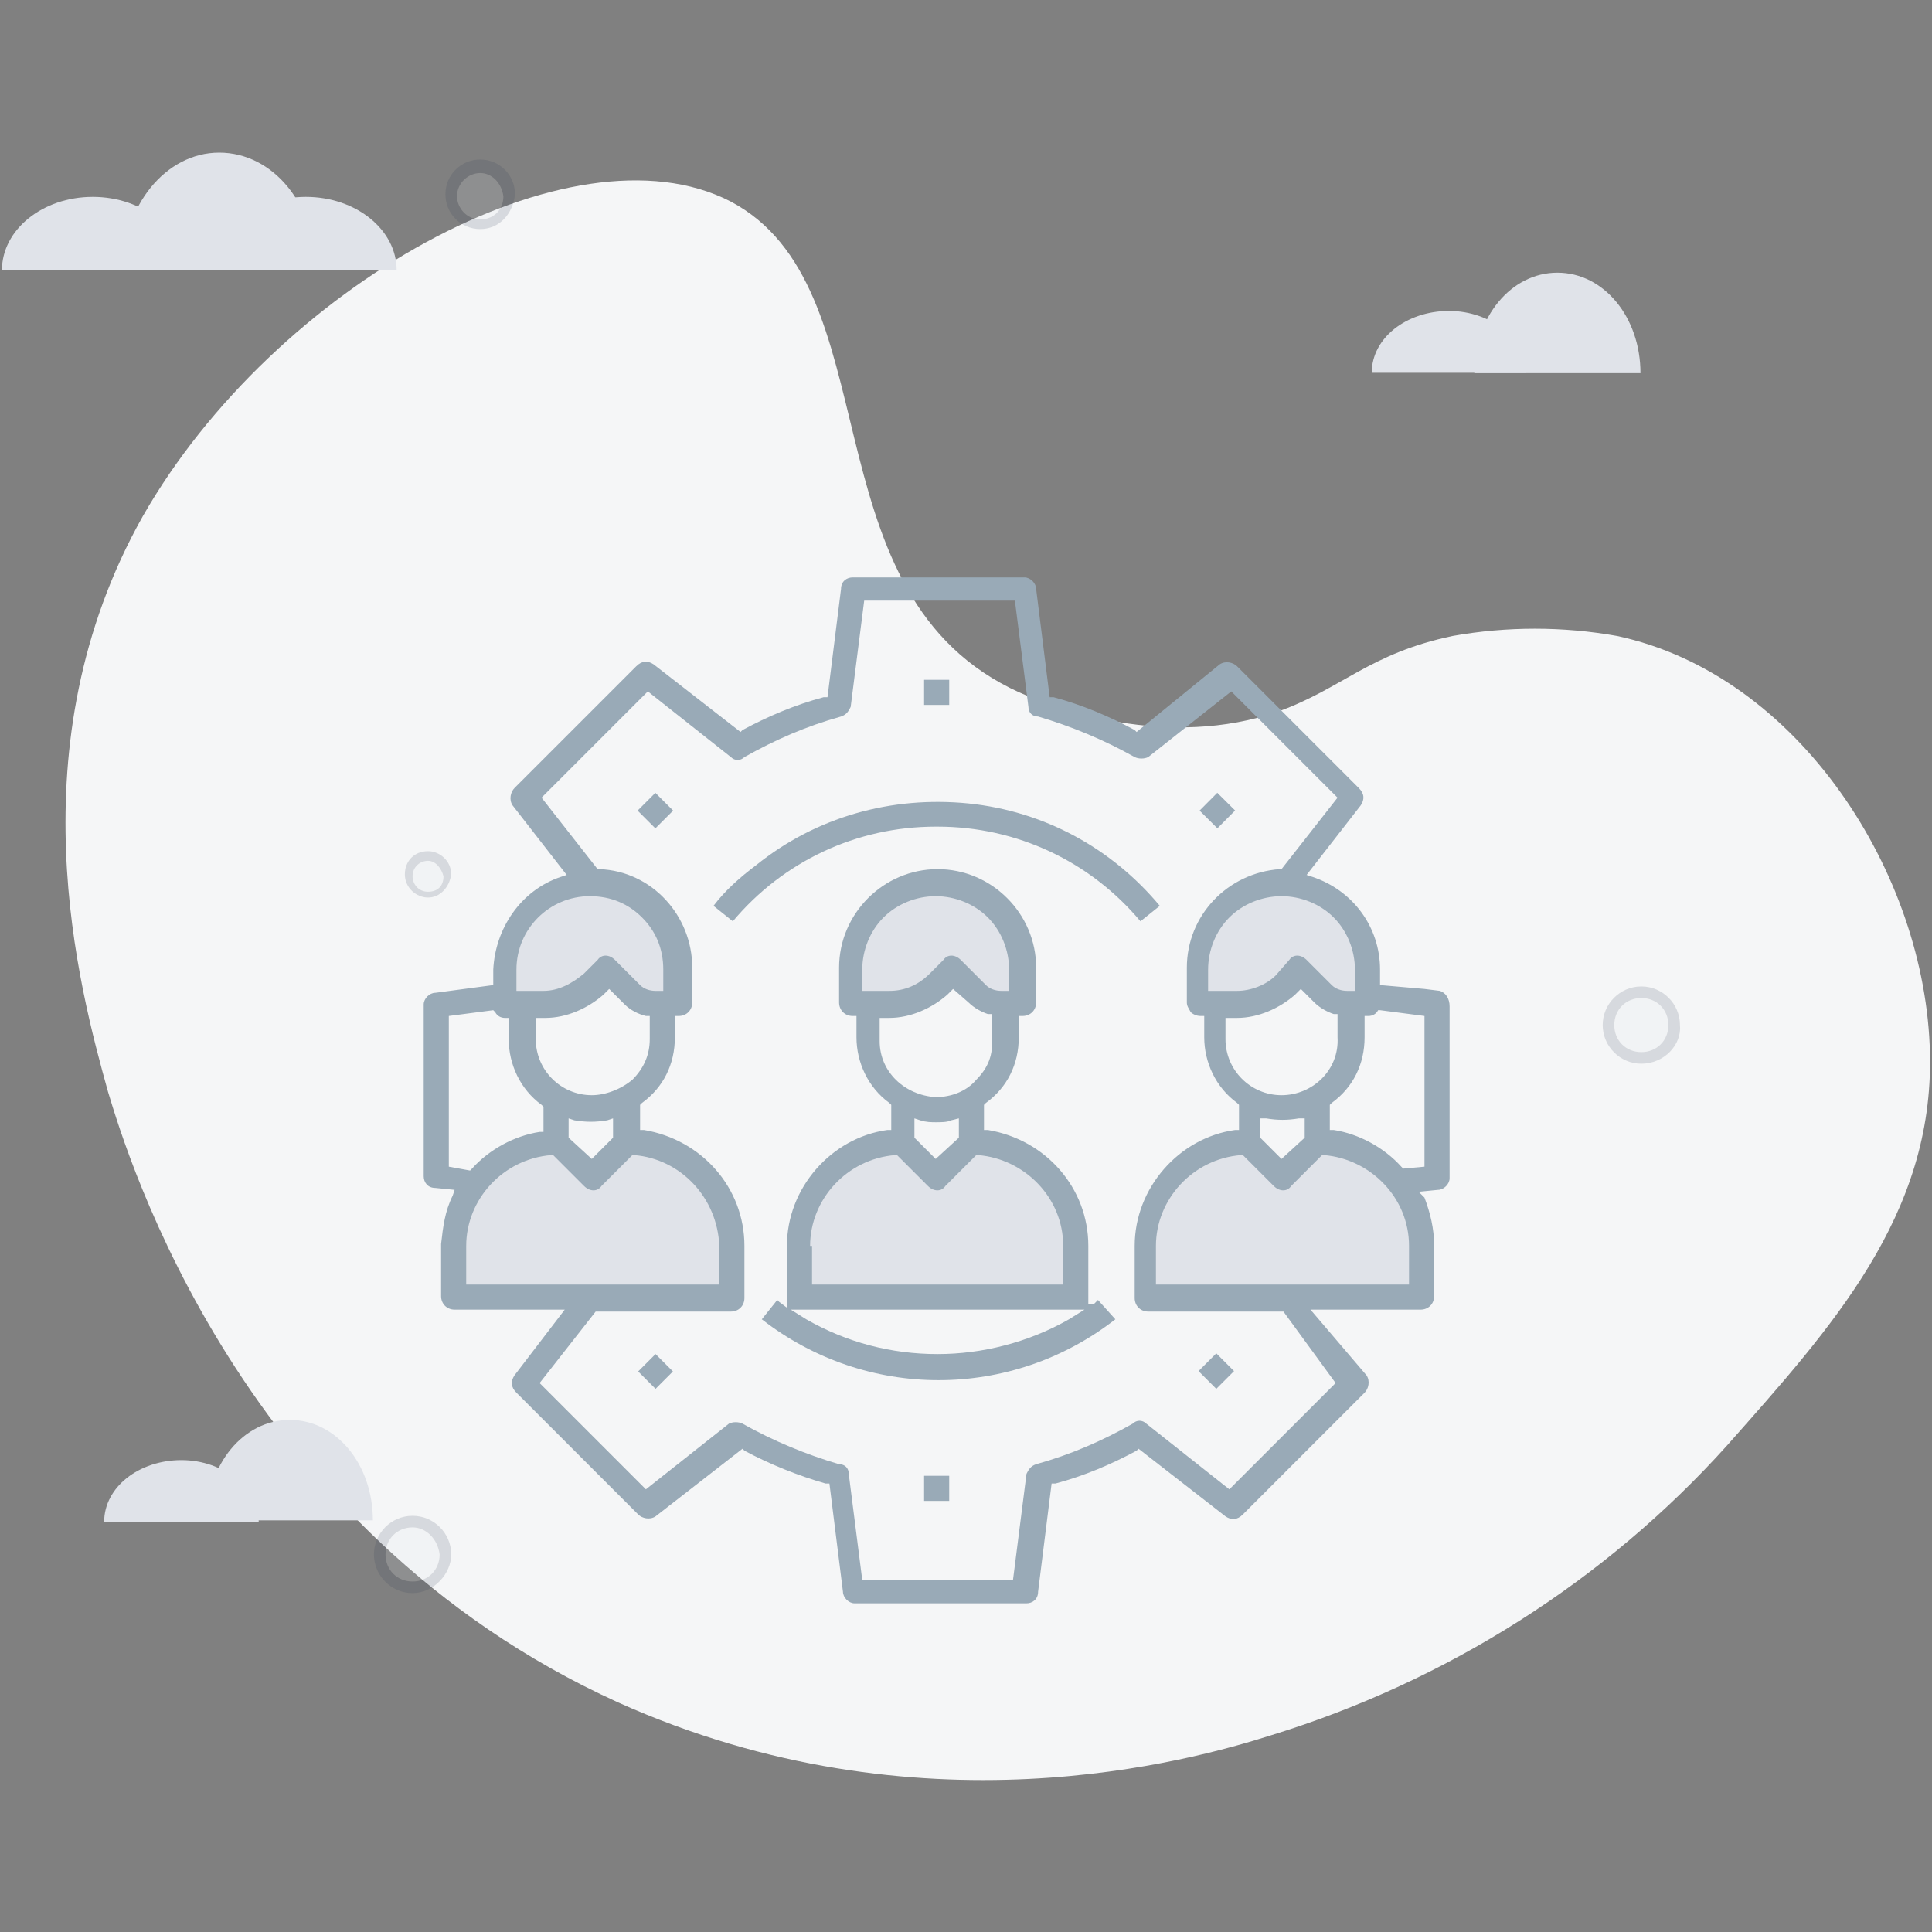 <?xml version="1.0" encoding="utf-8"?>
<!-- Generator: Adobe Illustrator 24.1.2, SVG Export Plug-In . SVG Version: 6.00 Build 0)  -->
<svg version="1.1" id="Layer_1" xmlns="http://www.w3.org/2000/svg" xmlns:xlink="http://www.w3.org/1999/xlink" x="0px" y="0px"
	 viewBox="0 0 100 100" style="enable-background:new 0 0 100 100;" xml:space="preserve">
<rect x="0" y="0" width="100" height="100" fill="#808080" stroke="none"/>
<style type="text/css">
	.st0NoUser{fill:#F5F6F7;}
	.st1NoUser{fill:#E0E3E9;}
	.st2NoUser{opacity:0.15;}
	.st3NoUser{fill:#2B374F;}
	.st4NoUser{fill:#99AAB7;}
</style>
<g id="user_management" transform="translate(-997.155 -355.699)">
	<g id="Group_21825" transform="translate(1005.048 359.016)">
		<path id="Path_15529" class="st0NoUser" d="M29.9,7.1c8.4,4.4,3.9,19.9,14.5,25.2c2.2,1.1,8.2,3.2,13.9,1.2c3.3-1.2,4.7-3,9-3.9
			c2.8-0.5,5.7-0.5,8.5,0c9.4,2,16,12.3,16.2,21.6c0.2,8.4-5.1,14.2-10.5,20.3C75.2,78.5,67,83.7,57.9,86.5
			c-4.1,1.3-18.2,5.3-33.8-1.7C4.5,75.9-1.3,56.5-2.3,53.2c-1.5-5.4-4.9-17.9,1.8-29.8C6.3,11.5,21.7,2.9,29.9,7.1z"/>
	</g>
	<g id="Group_22007" transform="translate(205)">
		<g id="Group_22008" transform="translate(797 370.313)">
			<g id="Group_21921" transform="translate(-4.845 -9.124)">
				<path id="Path_15575" class="st1NoUser" d="M0.1,8.5c0-2.1,2.1-3.8,4.7-3.8s4.7,1.7,4.7,3.8H0.1z"/>
			</g>
			<g id="Group_21922" transform="translate(165.186 40.876)">
				<path id="Path_15576" class="st1NoUser" d="M-158.9-41.5c0-2.1,2.1-3.8,4.7-3.8c2.6,0,4.7,1.7,4.7,3.8H-158.9z"/>
			</g>
			<g id="Group_21923" transform="translate(10.001 -14.614)">
				<path id="Path_15577" class="st1NoUser" d="M-8.5,14c0-3.3,2.2-6.1,5-6.1s5,2.7,5,6.1H-8.5z"/>
			</g>
			<g id="Group_21953" transform="translate(7.746 145.861)">
				<path id="Path_15612" class="st1NoUser" d="M-7.2-81.7c0-1.8,1.8-3.2,4-3.2s4,1.5,4,3.2H-7.2z"/>
			</g>
			<g id="Group_21954" transform="translate(20.355 140.98)">
				<path id="Path_15613" class="st1NoUser" d="M-14.5-76.9c0-2.9,1.9-5.2,4.3-5.2s4.3,2.3,4.3,5.2H-14.5z"/>
			</g>
			<g id="Group_21955" transform="translate(163.356 4.881)">
				<path id="Path_15614" class="st1NoUser" d="M-97.2-0.2c0-1.8,1.8-3.2,4-3.2s4,1.5,4,3.2L-97.2-0.2z"/>
			</g>
			<g id="Group_21956" transform="translate(175.965)">
				<path id="Path_15615" class="st1NoUser" d="M-104.5,4.7c0-2.9,1.9-5.2,4.3-5.2s4.3,2.3,4.3,5.2H-104.5z"/>
			</g>
			<g id="Group_21828" transform="translate(49.61 -13.557)" class="st2NoUser">
				<circle id="Ellipse_1644" class="st1NoUser" cx="-29.6" cy="9" r="1.5"/>
				<path id="Path_15532" class="st3NoUser" d="M-29.6,10.8c-1,0-1.8-0.8-1.8-1.8c0-1,0.8-1.8,1.8-1.8c1,0,1.8,0.8,1.8,1.8c0,0,0,0,0,0
					C-27.9,10-28.6,10.8-29.6,10.8C-29.6,10.8-29.6,10.8-29.6,10.8z M-29.6,7.9c-0.6,0-1.2,0.5-1.2,1.2c0,0.6,0.5,1.2,1.2,1.2
					s1.2-0.5,1.2-1.2C-28.5,8.4-29,7.9-29.6,7.9z"/>
			</g>
			<g id="Group_22009" transform="translate(44.61 71.443)" class="st2NoUser">
				<circle id="Ellipse_1644-2" class="st1NoUser" cx="-27.3" cy="-40.7" r="1"/>
				<path id="Path_15532-2" class="st3NoUser" d="M-27.3-39.6c-0.6,0-1.2-0.5-1.2-1.2s0.5-1.2,1.2-1.2c0.6,0,1.2,0.5,1.2,1.2
					C-26.2-40.1-26.7-39.6-27.3-39.6C-27.3-39.6-27.3-39.6-27.3-39.6z M-27.3-41.5c-0.4,0-0.8,0.3-0.8,0.8c0,0.4,0.3,0.8,0.8,0.8
					s0.8-0.3,0.8-0.8C-26.6-41.1-26.9-41.5-27.3-41.5L-27.3-41.5z"/>
			</g>
			<g id="Group_22010" transform="translate(40.61 152.443)" class="st2NoUser">
				<circle id="Ellipse_1644-3" class="st1NoUser" cx="-24.1" cy="-86.7" r="1.7"/>
				<path id="Path_15532-3" class="st3NoUser" d="M-24.1-84.6c-1.1,0-2-0.9-2-2s0.9-2,2-2c1.1,0,2,0.9,2,2C-22.1-85.6-23-84.6-24.1-84.6
					C-24.1-84.6-24.1-84.6-24.1-84.6z M-24.1-88c-0.8,0-1.4,0.6-1.4,1.4c0,0.8,0.6,1.4,1.4,1.4s1.4-0.6,1.4-1.4
					C-22.8-87.4-23.4-88-24.1-88L-24.1-88z"/>
			</g>
			<g id="Group_22011" transform="translate(191.61 87.443)" class="st2NoUser">
				<circle id="Ellipse_1644-4" class="st1NoUser" cx="-111.5" cy="-49.1" r="1.7"/>
				<path id="Path_15532-4" class="st3NoUser" d="M-111.5-47c-1.1,0-2-0.9-2-2s0.9-2,2-2c1.1,0,2,0.9,2,2C-109.4-48-110.3-47-111.5-47
					C-111.5-47-111.5-47-111.5-47z M-111.5-50.4c-0.8,0-1.4,0.6-1.4,1.4c0,0.8,0.6,1.4,1.4,1.4s1.4-0.6,1.4-1.4
					C-110.1-49.8-110.7-50.4-111.5-50.4L-111.5-50.4z"/>
			</g>
		</g>
		<g id="Team" transform="translate(849.586 413.586)">
			<path id="Path_15668" class="st1NoUser" d="M9.1-12.2c0,0-0.1,0-0.1,0c-2.5,0-4.5,2-4.5,4.5v1.3c0.1,0.2,0.1,0.3,0.2,0.5h1.9
				c0.9,0,1.9-0.4,2.5-1l0.7-0.7l1.3,1.3c0.3,0.3,0.8,0.5,1.3,0.5h1v-1.8C13.4-10.1,11.5-12.1,9.1-12.2L9.1-12.2z"/>
			<path id="Path_15669" class="st1NoUser" d="M14.9,3.3c-1-1.3-2.6-2-4.2-2L8.9,3L7.1,1.2C6.4,1.2,5.7,1.4,5,1.7C3,2.5,1.8,4.5,1.8,6.6
				v2.7h14.3V6.6C16.1,5.4,15.7,4.2,14.9,3.3z"/>
			<path id="Path_15670" class="st1NoUser" d="M-1.8,6.6v2.7h-14.3V6.6c0-3,2.4-5.4,5.4-5.4l0,0L-9,3l1.8-1.8C-4.2,1.2-1.8,3.6-1.8,6.6z"
				/>
			<path id="Path_15671" class="st1NoUser" d="M-4.5-7.7v1.8h-1c-0.5,0-0.9-0.2-1.3-0.5l-1.3-1.3L-8.8-7c-0.7,0.7-1.6,1-2.5,1h-2.1v-1.8
				c0-2.5,2-4.5,4.5-4.5C-6.5-12.2-4.5-10.2-4.5-7.7C-4.5-7.7-4.5-7.7-4.5-7.7z"/>
			<path id="Path_15672" class="st1NoUser" d="M-26.8-12.2c0,0-0.1,0-0.1,0c-2.4,0.1-4.3,2-4.3,4.5v1.8h2.1c0.9,0,1.9-0.4,2.5-1l0.7-0.7
				l1.3,1.3c0.3,0.3,0.8,0.5,1.3,0.5h0.9c0.1-0.2,0.1-0.3,0.2-0.5v-1.3C-22.4-10.2-24.4-12.2-26.8-12.2z"/>
			<path id="Path_15673" class="st1NoUser" d="M-22.9,1.7c-0.7-0.3-1.4-0.4-2.1-0.4L-26.8,3l-1.8-1.8c-3,0-5.4,2.4-5.4,5.4v2.7h14.3V6.6
				C-19.7,4.5-21,2.5-22.9,1.7z"/>
			<g id="Group_22007-2" transform="translate(2 2)">
				<g id="Path_15674">
					<path class="st4NoUser" d="M15.1-8.6l-0.8-0.1L12-8.9v-0.8c0-2.2-1.4-4.1-3.5-4.8l-0.3-0.1l2.8-3.6c0.2-0.3,0.2-0.6-0.1-0.9l-6.3-6.3
						c-0.2-0.2-0.6-0.3-0.9-0.1L-0.6-22l-0.1-0.1c-1.3-0.7-2.7-1.3-4.2-1.7l-0.2,0l-0.7-5.6c0-0.3-0.3-0.6-0.6-0.6h-8.9
						c-0.3,0-0.6,0.2-0.6,0.6l-0.7,5.6l-0.2,0c-1.5,0.4-2.9,1-4.2,1.7l-0.1,0.1l-4.5-3.5c-0.3-0.2-0.6-0.2-0.9,0.1l-6.3,6.3
						c-0.2,0.2-0.3,0.6-0.1,0.9l2.8,3.6l-0.3,0.1c-2.1,0.7-3.4,2.7-3.5,4.8v0.8l-3,0.4c-0.3,0-0.6,0.3-0.6,0.6V1
						c0,0.3,0.2,0.6,0.6,0.6l1,0.1l-0.1,0.3c-0.4,0.8-0.5,1.6-0.6,2.5v2.7c0,0.4,0.3,0.7,0.7,0.7h5.7l-2.6,3.4
						c-0.2,0.3-0.2,0.6,0.1,0.9l6.3,6.3c0.2,0.2,0.6,0.3,0.9,0.1l4.5-3.5l0.1,0.1c1.3,0.7,2.8,1.3,4.2,1.7l0.2,0l0.7,5.6
						c0,0.3,0.3,0.6,0.6,0.6h8.9c0.3,0,0.6-0.2,0.6-0.6l0.7-5.6l0.2,0c1.5-0.4,2.9-1,4.2-1.7l0.1-0.1l4.5,3.5
						c0.3,0.2,0.6,0.2,0.9-0.1l6.3-6.3c0.2-0.2,0.3-0.6,0.1-0.9L8.4,7.9h5.7c0.4,0,0.7-0.3,0.7-0.7V4.6c0-0.9-0.2-1.7-0.5-2.5
						L14,1.8l1-0.1c0.3,0,0.6-0.3,0.6-0.6v-8.9C15.6-8.2,15.4-8.5,15.1-8.6z M9.6-12.4c0.7,0.7,1.1,1.7,1.1,2.7h-0.1l0.1,0v1.1h-0.4
						c-0.3,0-0.6-0.1-0.8-0.3l-1.3-1.3c-0.3-0.3-0.7-0.3-0.9,0L6.6-9.4C6.1-8.9,5.3-8.6,4.6-8.6c0,0,0,0,0,0H3.1v-1.1
						c0-1,0.4-2,1.1-2.7c0.7-0.7,1.7-1.1,2.7-1.1C7.9-13.5,8.9-13.1,9.6-12.4z M6.9-3.2C5.3-3.2,4-4.5,4-6.1v-1.1h0.6c0,0,0,0,0,0
						c1.1,0,2.2-0.5,3-1.2l0.3-0.3L8.6-8c0.3,0.3,0.7,0.5,1,0.6l0.2,0v1.2C9.9-4.5,8.5-3.2,6.9-3.2z M8.1-2v1L6.9,0.1L5.8-1v-1
						L6.1-2c0.6,0.1,1.1,0.1,1.7,0L8.1-2z M-32.7-9.7c0-2.1,1.7-3.8,3.8-3.8c1.1,0,2,0.4,2.7,1.1c0.7,0.7,1.1,1.6,1.1,2.7v1.1h-0.4
						c-0.3,0-0.6-0.1-0.8-0.3l-1.3-1.3c-0.3-0.3-0.7-0.3-0.9,0l-0.7,0.7c-0.6,0.5-1.3,0.9-2.1,0.9h-1.4V-9.7z M-28.8-3.2L-28.8-3.2
						c-1.6,0-2.9-1.3-2.9-2.9v-1.1h0.5c0,0,0,0,0,0c1.1,0,2.2-0.5,3-1.2l0.3-0.3l0.8,0.8c0.3,0.3,0.7,0.5,1.1,0.6l0.2,0v1.2
						c0,0.8-0.3,1.5-0.9,2.1C-27.3-3.5-28.1-3.2-28.8-3.2z M-27.7-2v1l-1.1,1.1L-30-1v-1l0.3,0.1c0.6,0.1,1.1,0.1,1.7,0L-27.7-2z
						 M-36.2,0.5v-7.8l2.3-0.3l0.1,0.1c0.1,0.2,0.3,0.3,0.5,0.3l0.2,0v1.1c0,1.3,0.6,2.6,1.7,3.4l0.1,0.1v1.3l-0.2,0
						c-1.3,0.2-2.6,0.9-3.5,1.9l-0.1,0.1L-36.2,0.5z M-35.3,6.6v-2c0-2.4,1.9-4.5,4.4-4.7l0.1,0l1.6,1.6c0.3,0.3,0.7,0.3,0.9,0
						l1.6-1.6l0.1,0c2.4,0.2,4.3,2.2,4.4,4.7v2H-35.3z M9.7,11.7l-5.5,5.5l-4.3-3.4c-0.2-0.2-0.5-0.2-0.7,0c-1.6,0.9-3.2,1.6-5,2.1
						c-0.3,0.1-0.4,0.3-0.5,0.5l-0.7,5.5h-7.8l-0.7-5.5c0-0.3-0.2-0.5-0.5-0.5c-1.7-0.5-3.4-1.2-5-2.1c-0.2-0.1-0.5-0.1-0.7,0
						l-4.3,3.4l-5.5-5.5l2.9-3.7h7c0.4,0,0.7-0.3,0.7-0.7V4.6c0-3-2.2-5.5-5.2-6l-0.2,0v-1.3l0.1-0.1c1.1-0.8,1.7-2,1.7-3.4v-1.1
						h0.2c0.4,0,0.7-0.3,0.7-0.7v-1.8c0-2.7-2.1-5-4.8-5.1l-0.1,0l-2.9-3.7l5.5-5.5l4.3,3.4c0.2,0.2,0.5,0.2,0.7,0
						c1.6-0.9,3.2-1.6,5-2.1c0.3-0.1,0.4-0.3,0.5-0.5l0.7-5.5h7.8l0.7,5.5c0,0.3,0.2,0.5,0.5,0.5c1.7,0.5,3.4,1.2,5,2.1
						c0.2,0.1,0.5,0.1,0.7,0l4.3-3.4l5.5,5.5l-2.9,3.7l-0.1,0c-2.7,0.2-4.8,2.4-4.8,5.1v1.8c0,0.2,0.1,0.3,0.2,0.5
						c0.1,0.1,0.3,0.2,0.5,0.2h0.2v1.1c0,1.3,0.6,2.6,1.7,3.4l0.1,0.1v1.3l-0.2,0c-2.9,0.4-5.2,3-5.2,6v2.7c0,0.4,0.3,0.7,0.7,0.7h7
						L9.7,11.7z M13.4,6.6h-13v-2c0-2.4,1.9-4.5,4.4-4.7l0.1,0l1.6,1.6c0.3,0.3,0.7,0.3,0.9,0L9-0.1l0.1,0c2.4,0.2,4.4,2.2,4.4,4.7
						V6.6z M14.3,0.5l-1.1,0.1l-0.1-0.1c-0.9-1-2.2-1.7-3.5-1.9l-0.2,0v-1.3l0.1-0.1c1.1-0.8,1.7-2,1.7-3.4v-1.1h0.2
						c0.2,0,0.4-0.1,0.5-0.3L12-7.6l2.3,0.3V0.5z"/>
				</g>
				<g id="Path_15675">
					<rect x="-11.6" y="-24.7" class="st4NoUser" width="1.3" height="1.3"/>
				</g>
				<g id="Path_15676">
					
						<rect x="-26.2" y="-18.6" transform="matrix(0.707 -0.707 0.707 0.707 5.245 -23.303)" class="st4NoUser" width="1.3" height="1.3"/>
				</g>
				<g id="Path_15677">
					<polygon class="st4NoUser" points="-24.6,11.1 -25.5,12 -26.4,11.1 -25.5,10.2 					"/>
				</g>
				<g id="Path_15678">
					<rect x="-11.6" y="16.5" class="st4NoUser" width="1.3" height="1.3"/>
				</g>
				<g id="Path_15679">
					
						<rect x="2.9" y="10.4" transform="matrix(0.707 -0.707 0.707 0.707 -6.798 5.779)" class="st4NoUser" width="1.3" height="1.3"/>
				</g>
				<g id="Path_15680">
					
						<rect x="2.9" y="-18.6" transform="matrix(0.705 -0.709 0.709 0.705 13.802 -2.761)" class="st4NoUser" width="1.3" height="1.3"/>
				</g>
				<g id="Path_15681">
					<path class="st4NoUser" d="M0.6-13l-1,0.8c-2.6-3.1-6.4-4.9-10.5-4.9H-11c-4.1,0-7.9,1.8-10.5,4.9l-1-0.8c0.6-0.8,1.4-1.5,2.2-2.1
						c3.1-2.5,7-3.6,11-3.2C-5.4-17.9-1.9-16,0.6-13z"/>
				</g>
				<g id="Path_15682">
					<path class="st4NoUser" d="M-2.6,7.4C-2.6,7.4-2.6,7.4-2.6,7.4l-0.2,0.2h-0.3V4.6c0-3-2.2-5.5-5.2-6l-0.2,0v-1.3l0.1-0.1
						c1.1-0.8,1.7-2,1.7-3.4v-1.1h0.2c0.4,0,0.7-0.3,0.7-0.7v-1.8c0-2.8-2.3-5.1-5.1-5.1c-2.8,0-5.1,2.3-5.1,5.1v1.8
						c0,0.4,0.3,0.7,0.7,0.7h0.2v1.1c0,1.3,0.6,2.6,1.7,3.4l0.1,0.1v1.3l-0.2,0c-2.9,0.4-5.2,3-5.2,6v3.2l-0.4-0.3
						c0,0-0.1-0.1-0.1-0.1c0,0,0,0,0,0l-0.8,1c5.4,4.2,12.9,4.2,18.3,0L-2.6,7.4z M-14.8-9.7c0-1,0.4-2,1.1-2.7
						c0.7-0.7,1.7-1.1,2.7-1.1h0c1,0,2,0.4,2.7,1.1c0.7,0.7,1.1,1.7,1.1,2.7v1.1h-0.4c-0.3,0-0.6-0.1-0.8-0.3l-1.3-1.3
						c-0.3-0.3-0.7-0.3-0.9,0l-0.7,0.7c-0.6,0.6-1.3,0.9-2.1,0.9c0,0,0,0,0,0h-1.4V-9.7z M-13.9-6v-1.2h0.5c0,0,0,0,0,0
						c1.1,0,2.2-0.5,3-1.2l0.3-0.3L-9.3-8c0.3,0.3,0.7,0.5,1,0.6l0.2,0v1.2C-8-5.3-8.3-4.6-8.9-4c-0.5,0.6-1.3,0.9-2.1,0.9h0
						C-12.6-3.2-13.9-4.4-13.9-6z M-9.8-2v1L-11,0.1L-12.1-1v-1l0.3,0.1c0.3,0.1,0.6,0.1,0.8,0.1h0c0.3,0,0.6,0,0.8-0.1L-9.8-2z
						 M-17.5,4.6c0-2.4,1.9-4.5,4.4-4.7l0.1,0l1.6,1.6c0.3,0.3,0.7,0.3,0.9,0l1.6-1.6l0.1,0c2.4,0.2,4.4,2.2,4.4,4.7v2h-13V4.6z
						 M-4.1,8.4c-2.1,1.2-4.5,1.8-6.8,1.8c-2.4,0-4.7-0.6-6.8-1.8l-0.8-0.5h15.2L-4.1,8.4z"/>
				</g>
			</g>
		</g>
	</g>
</g>
</svg>
